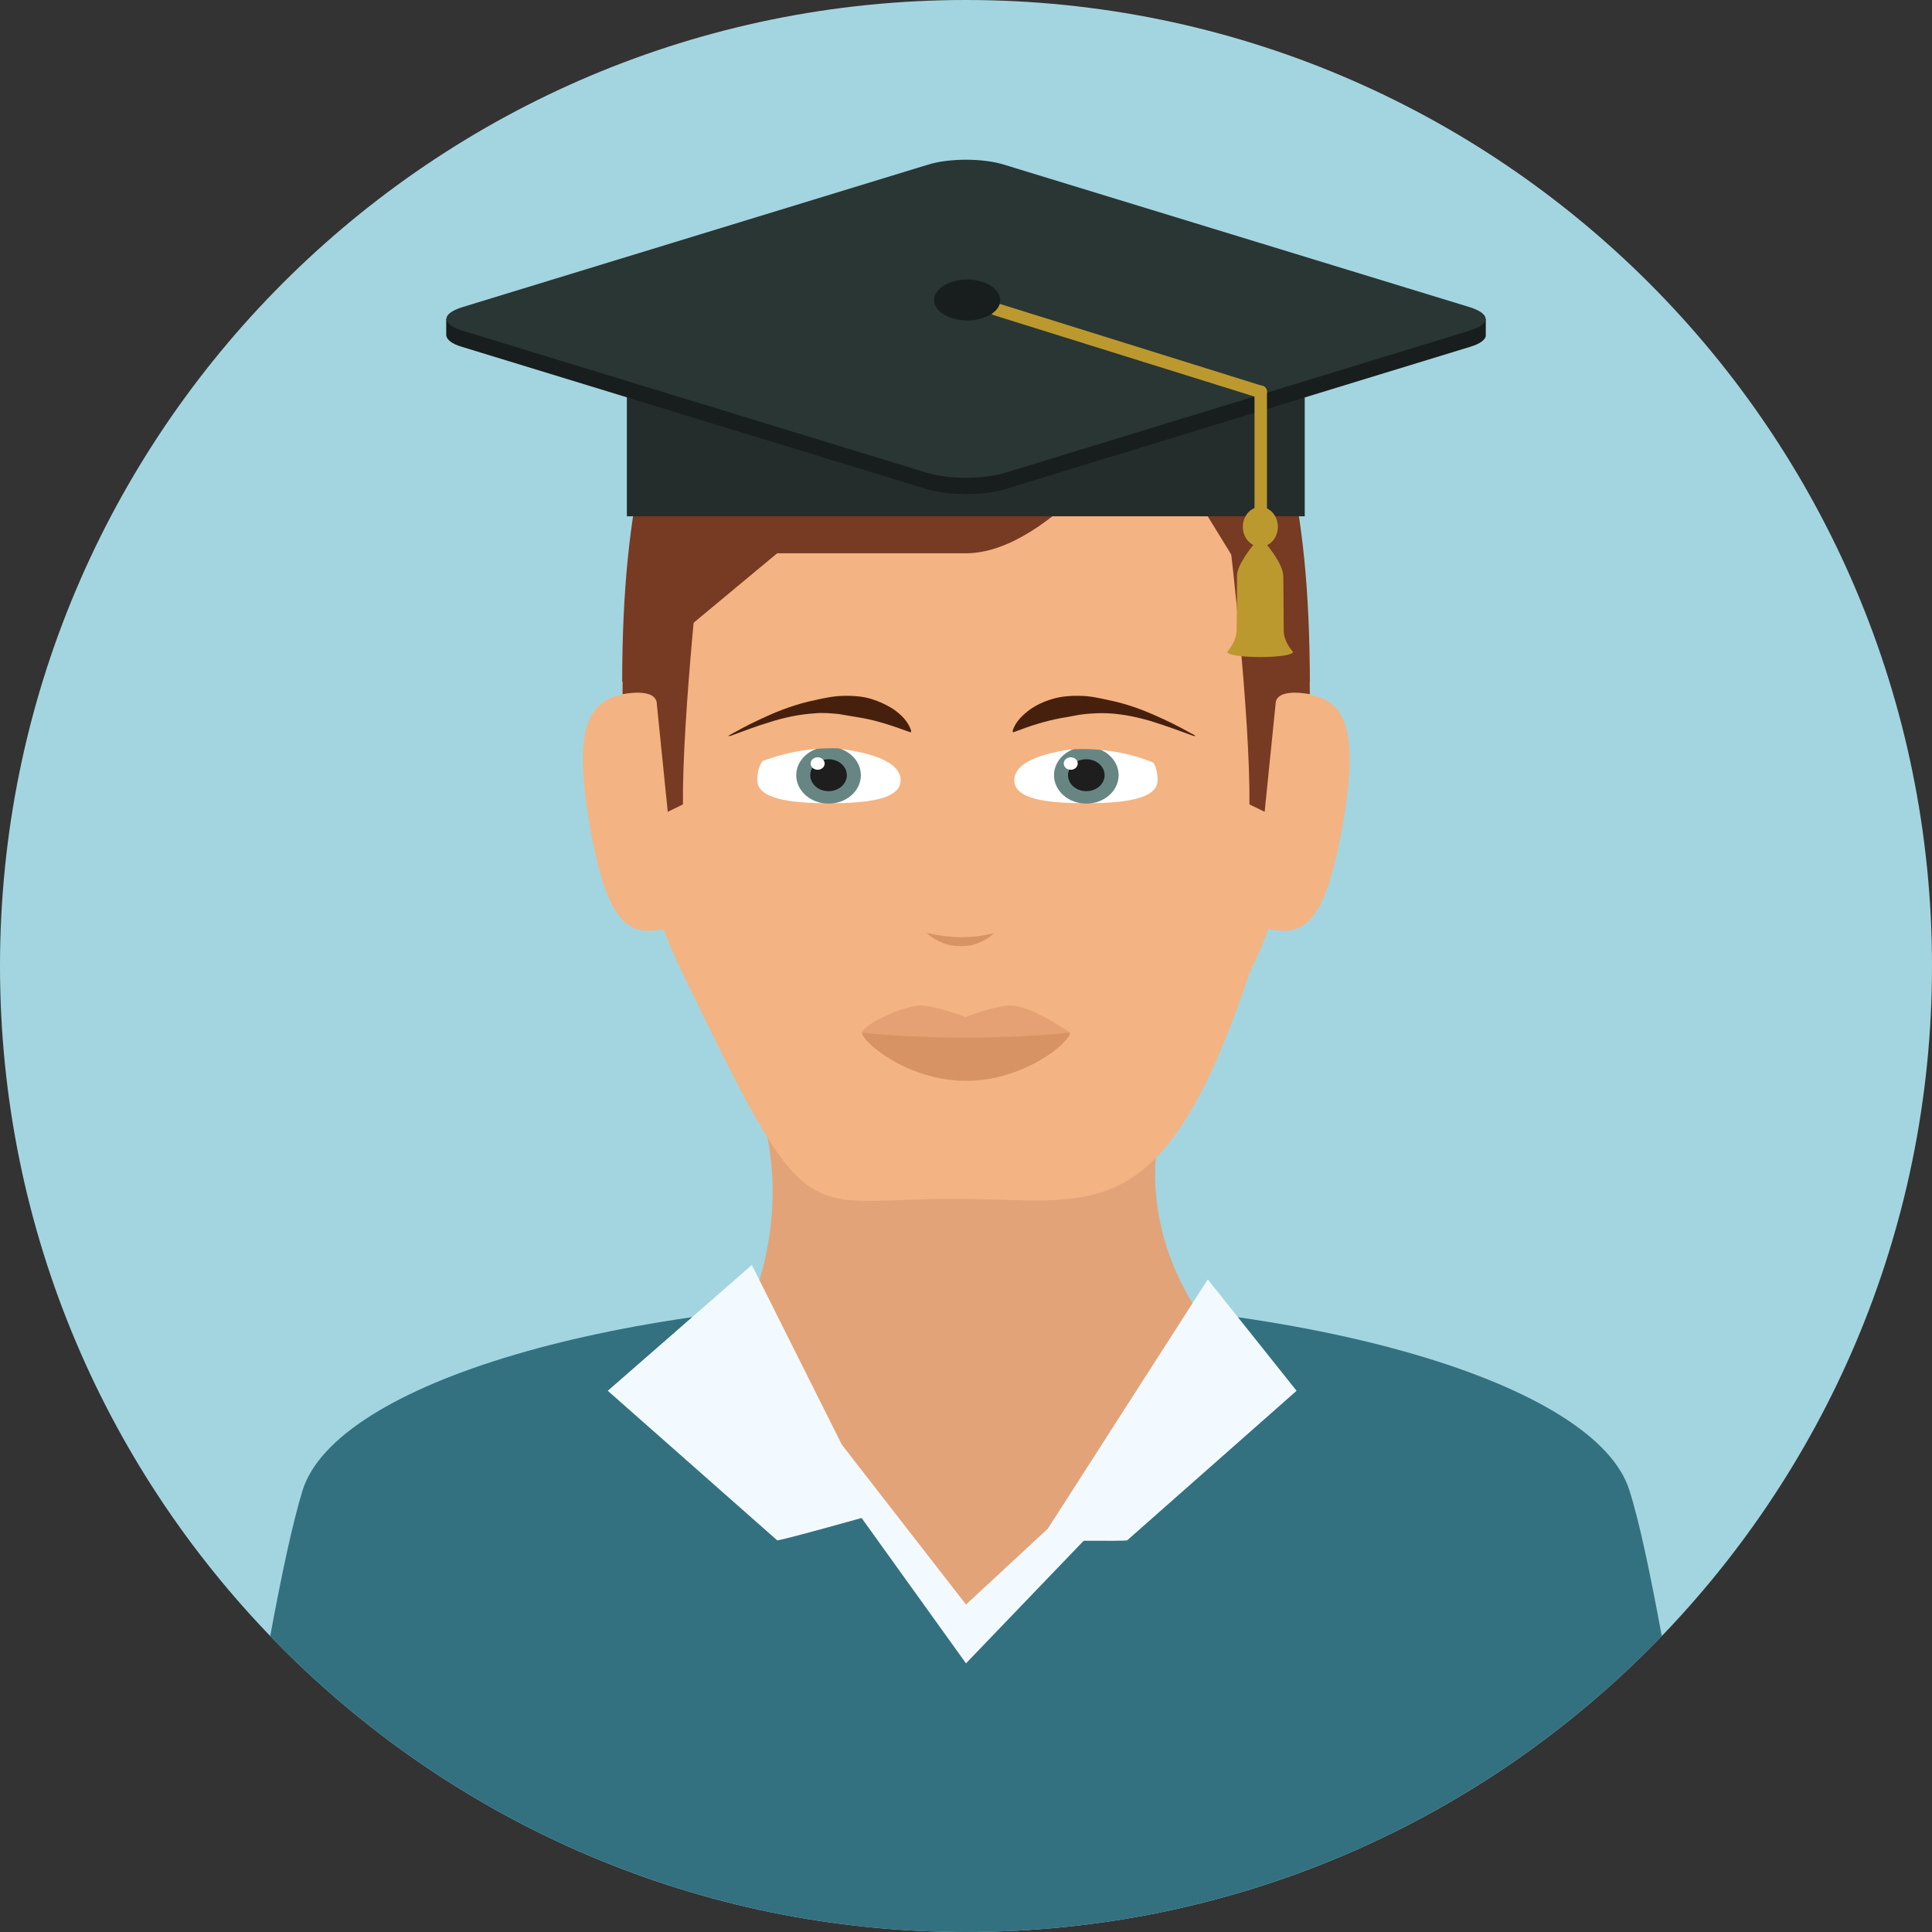 <?xml version="1.0" encoding="utf-8"?>
<!-- Generator: Adobe Illustrator 25.2.1, SVG Export Plug-In . SVG Version: 6.00 Build 0)  -->
<svg version="1.1" id="Layer_1" xmlns="http://www.w3.org/2000/svg" xmlns:xlink="http://www.w3.org/1999/xlink" x="0px" y="0px"
	 viewBox="0 0 496.2 496.2" style="enable-background:new 0 0 496.2 496.2;" xml:space="preserve">
<rect x="0" y="0" width="496.2" height="496.2" fill="#333333" stroke="none"/>
<style type="text/css">
	.st0{fill:#A3D5E0;}
	.st1{fill:#337180;}
	.st2{fill:#F3FAFF;}
	.st3{fill:#DEE0E2;}
	.st4{fill:#E2A379;}
	.st5{fill:#F4B382;}
	.st6{fill:#191919;}
	.st7{fill:#E5A173;}
	.st8{fill:#D89364;}
	.st9{fill:#773A23;}
	.st10{fill:#242D2B;}
	.st11{fill:#181E1D;}
	.st12{fill:#2A3633;}
	.st13{fill:#BC992F;}
	.st14{fill:#FFFFFF;}
	.st15{fill:#678683;}
	.st16{fill:#1E1E1E;}
	.st17{fill:#47200D;}
</style>
<path class="st0" d="M496.2,248.1C496.2,111.1,385.1,0,248.1,0S0,111.1,0,248.1s111.1,248.1,248.1,248.1S496.2,385.1,496.2,248.1z"
	/>
<path class="st1" d="M248.1,496.2c70.2,0,133.6-29.2,178.7-76c-2.8-15.1-5.6-28.9-8.3-37.4c-8.5-27.3-81.2-49.3-170.8-49.3
	s-161.5,22-170,49.3c-2.6,8.5-5.5,22.2-8.3,37.4C114.5,467,177.9,496.2,248.1,496.2z"/>
<path class="st2" d="M322.3,349.9c-14.5-1.8-58.4-16.4-74.5-16.4c-15.9,0-47.6,5.3-61.9,7.1l62.2,86.6L322.3,349.9z"/>
<rect x="205.1" y="324.9" class="st3" width="86" height="25"/>
<path class="st4" d="M248.1,412.1l-53.6-69c0,0,25-20.2,53.2-20.2s67.5,27,67.5,27L248.1,412.1z"/>
<path class="st4" d="M299.9,282.1H194.5c12.1,36.6-7.6,64.6-7.6,64.6s40.2-5.2,61.2-5.2s65.6,3.1,65.6,3.1S287.8,318.7,299.9,282.1z
	"/>
<path class="st5" d="M336.4,175.2c0-92.4-39.5-113.6-88.3-113.6c-48.7,0-88.3,21.2-88.3,113.6c0,31.3,6.2,55.8,15.5,74.7
	c32.9,68.1,29.6,58,69.7,58c36,0,53.5,9.1,75.9-58C330.2,231,336.4,206.5,336.4,175.2z"/>
<g>
	<path class="st6" d="M247.6,292.9h0.5C247.9,292.9,247.8,292.9,247.6,292.9L247.6,292.9z"/>
	<path class="st6" d="M248.6,292.9L248.6,292.9c-0.2,0-0.3,0-0.5,0H248.6z"/>
</g>
<g>
	<path class="st5" d="M170.4,238.7c-8.4,1.4-14.4,0.1-19.1-27.7s1.7-31.5,10.1-32.9L170.4,238.7z"/>
	<path class="st5" d="M325.9,238.7c8.4,1.4,14.3,0.1,19.1-27.7c4.8-27.8-1.7-31.5-10.1-32.9L325.9,238.7z"/>
</g>
<path class="st7" d="M274.8,265.2c0,2.6-11.9,9.5-26.7,9.5s-26.7-7-26.7-9.5c0-1.6,8.5-6.1,14.1-6.9c3.6-0.5,12.5,2.9,12.5,2.9
	s8.8-3.4,12.4-2.9C266.2,259.1,274.8,265.2,274.8,265.2z"/>
<path class="st8" d="M274.8,265.2c0,2.6-11.9,12.4-26.7,12.4s-26.7-9.9-26.7-12.4c0,0,10.9,1.3,26.7,1.3S274.8,265.2,274.8,265.2z"
	/>
<g>
	<path class="st9" d="M336.4,175.2c0-92.4-30.3-116.1-88.3-116.1s-88.3,23.7-88.3,116.1l39.8-33.1c0,0,26.5,0,48.5,0
		s46.2-35.3,46.2-35.3L336.4,175.2z"/>
	<path class="st9" d="M330.8,140.8c4.2,10.9,5.6,24.4,5.6,37.5c0,0-8.8-1.9-8.8,2.6l-2.8,27.6l-3.9-1.9c0.2-23-4.9-66.2-4.9-66.2
		L330.8,140.8z"/>
</g>
<rect x="161" y="93.6" class="st10" width="174.1" height="39"/>
<path class="st11" d="M257.9,125.7c-5.4,1.6-14.2,1.6-19.6,0L118.7,89.1c-2.8-0.8-4.1-2-4.1-3.1v-4.1h267c0,0,0,4.1,0,4.2
	c0,1.1-1.4,2.2-4.1,3L257.9,125.7z"/>
<path class="st12" d="M257.9,121.5c-5.4,1.6-14.2,1.6-19.6,0L118.7,84.9c-5.4-1.7-5.4-4.3,0-6l119.6-36.6c5.4-1.7,14.2-1.7,19.6,0
	l119.6,36.6c5.4,1.7,5.4,4.3,0,6L257.9,121.5z"/>
<g>
	<path class="st13" d="M323.8,99c-0.9,0-1.6,0.7-1.6,1.6v65.8c0,0.9,0.7,1.6,1.6,1.6s1.6-0.7,1.6-1.6v-65.8
		C325.4,99.7,324.7,99,323.8,99z"/>
	<path class="st13" d="M324.2,99.1l-67.9-21.2c-0.9-0.3-1.8,0.2-2,1.1c-0.3,0.9,0.2,1.8,1.1,2l67.9,21.2c0.9,0.3,1.8-0.2,2-1.1
		C325.6,100.2,325.1,99.3,324.2,99.1z"/>
	<path class="st13" d="M328.2,135.3c0,2.8-2,5.1-4.5,5.1s-4.5-2.3-4.5-5.1s2-5.1,4.5-5.1S328.2,132.5,328.2,135.3z"/>
	<path class="st13" d="M322.2,139.6c0,0-4.5,5.2-4.5,8.3c0,1.3,0,8.6-0.1,13.8c0,3.2-2.4,5.7-2.4,5.7c0,1.8,16.9,1.8,16.9,0
		c0,0-2.4-2.4-2.4-5.5c0-5.2-0.1-12.3-0.1-13.8c0-3.4-4.5-8.5-4.5-8.5H322.2z"/>
</g>
<path class="st11" d="M256.9,77.1c0,2.9-3.8,5.2-8.5,5.2s-8.5-2.4-8.5-5.2c0-2.9,3.8-5.3,8.5-5.3C253.1,71.8,256.9,74.2,256.9,77.1z
	"/>
<path class="st9" d="M165.5,140.8c-4.2,10.9-5.6,24.4-5.6,37.5c0,0,8.8-1.9,8.8,2.6l2.8,27.6l3.9-1.9c-0.2-23,4.9-68,4.9-68
	L165.5,140.8z"/>
<g>
	<path class="st14" d="M311.5,337.4L311.5,337.4L311.5,337.4L311.5,337.4z"/>
	<path class="st14" d="M298.5,335.9L298.5,335.9L298.5,335.9z"/>
</g>
<path class="st14" d="M212.9,192c10.6,1,18.4,3.6,18.4,8.4s-8.2,5.9-18.4,5.9s-18.4-1.2-18.4-5.9S196.5,190.5,212.9,192z"/>
<ellipse class="st15" cx="212.8" cy="199.1" rx="8.3" ry="7.3"/>
<ellipse class="st16" cx="212.8" cy="199.1" rx="4.7" ry="4.1"/>
<path class="st14" d="M297.3,200.4c0,4.7-8.2,5.9-18.4,5.9c-10.2,0-18.4-1.1-18.4-5.9s7.8-7.4,18.4-8.4
	C295.3,190.5,297.3,195.7,297.3,200.4z"/>
<ellipse class="st15" cx="279" cy="199.1" rx="8.3" ry="7.3"/>
<ellipse class="st16" cx="279" cy="199.1" rx="4.7" ry="4.1"/>
<ellipse class="st14" cx="275" cy="196.1" rx="1.8" ry="1.6"/>
<ellipse class="st14" cx="210" cy="196.1" rx="1.8" ry="1.6"/>
<path class="st5" d="M215.6,181.1c0,0-43.2,25.9-25.5,16.9c19.8-10.1,37.6-4.5,37.8-2.2L215.6,181.1z"/>
<path class="st5" d="M303.2,200.7c0.3-2.3-17.3-12.4-38.7-6.5c-12.7,3.4-8.9-1.8,3.9-6.5c6.7-2.4,30.9-3.2,30.9-3.2L303.2,200.7z"/>
<g>
	<path class="st17" d="M233.9,188.1c-4.4-1.6-8.5-3-12.5-3.7c-2-0.3-3.9-0.7-5.9-1c-2-0.2-4.1-0.4-6.1-0.2c-1.9,0.1-4.1,0.4-6.1,0.8
		c-1.9,0.4-3.9,0.9-5.7,1.5c-3.7,1.1-6.9,2.4-10,3.5c-0.2,0-0.4,0-0.6,0c2.2-1.2,4.8-2.7,8.3-4.3c3.4-1.6,7.7-3.4,12.3-4.5
		c2.3-0.5,5-1.2,7.5-1.4c2.5-0.2,5.2-0.1,7.5,0.4c2.5,0.6,4.7,1.6,6.8,2.9c2,1.4,3.8,3.1,4.6,5.5C234,187.8,234,187.9,233.9,188.1z"
		/>
</g>
<g>
	<path class="st17" d="M260.1,187.6c0.8-2.4,2.7-4.1,4.6-5.5c2.1-1.4,4.3-2.3,6.8-2.9c2.3-0.5,5-0.6,7.5-0.4
		c2.5,0.2,5.1,0.9,7.5,1.4c4.6,1.1,8.9,2.9,12.3,4.5c3.5,1.6,6.1,3.1,8.3,4.3c-0.2,0-0.4,0-0.6,0c-3-1.1-6.2-2.3-10-3.5
		c-1.8-0.6-3.8-1.1-5.7-1.5c-2-0.4-4.2-0.7-6.1-0.8c-2.1-0.1-4.1,0-6.1,0.2c-2,0.2-3.9,0.7-5.9,1c-4,0.7-8.1,2-12.5,3.7
		C260.1,187.9,260.1,187.8,260.1,187.6z"/>
</g>
<g>
	<path class="st8" d="M238,239.6c1.4,0.3,2.9,0.6,4.3,0.8c1.4,0.1,2.9,0.3,4.3,0.3c1.4,0,2.9-0.1,4.3-0.2c1.4-0.2,2.9-0.5,4.3-0.8
		c-1.3,1.4-2.8,2-4.2,2.6s-2.9,0.7-4.4,0.7s-2.9-0.2-4.4-0.8C240.8,241.6,239.3,240.9,238,239.6z"/>
</g>
<g>
	<path class="st2" d="M333,357.2l-22.8-28.6l-43,67c0,0,22,0.3,22.3,0L333,357.2z"/>
	<path class="st2" d="M156.1,357.2l37-32.3l32,63.9c0,0-25.2,7.1-25.5,6.8L156.1,357.2z"/>
</g>
</svg>
